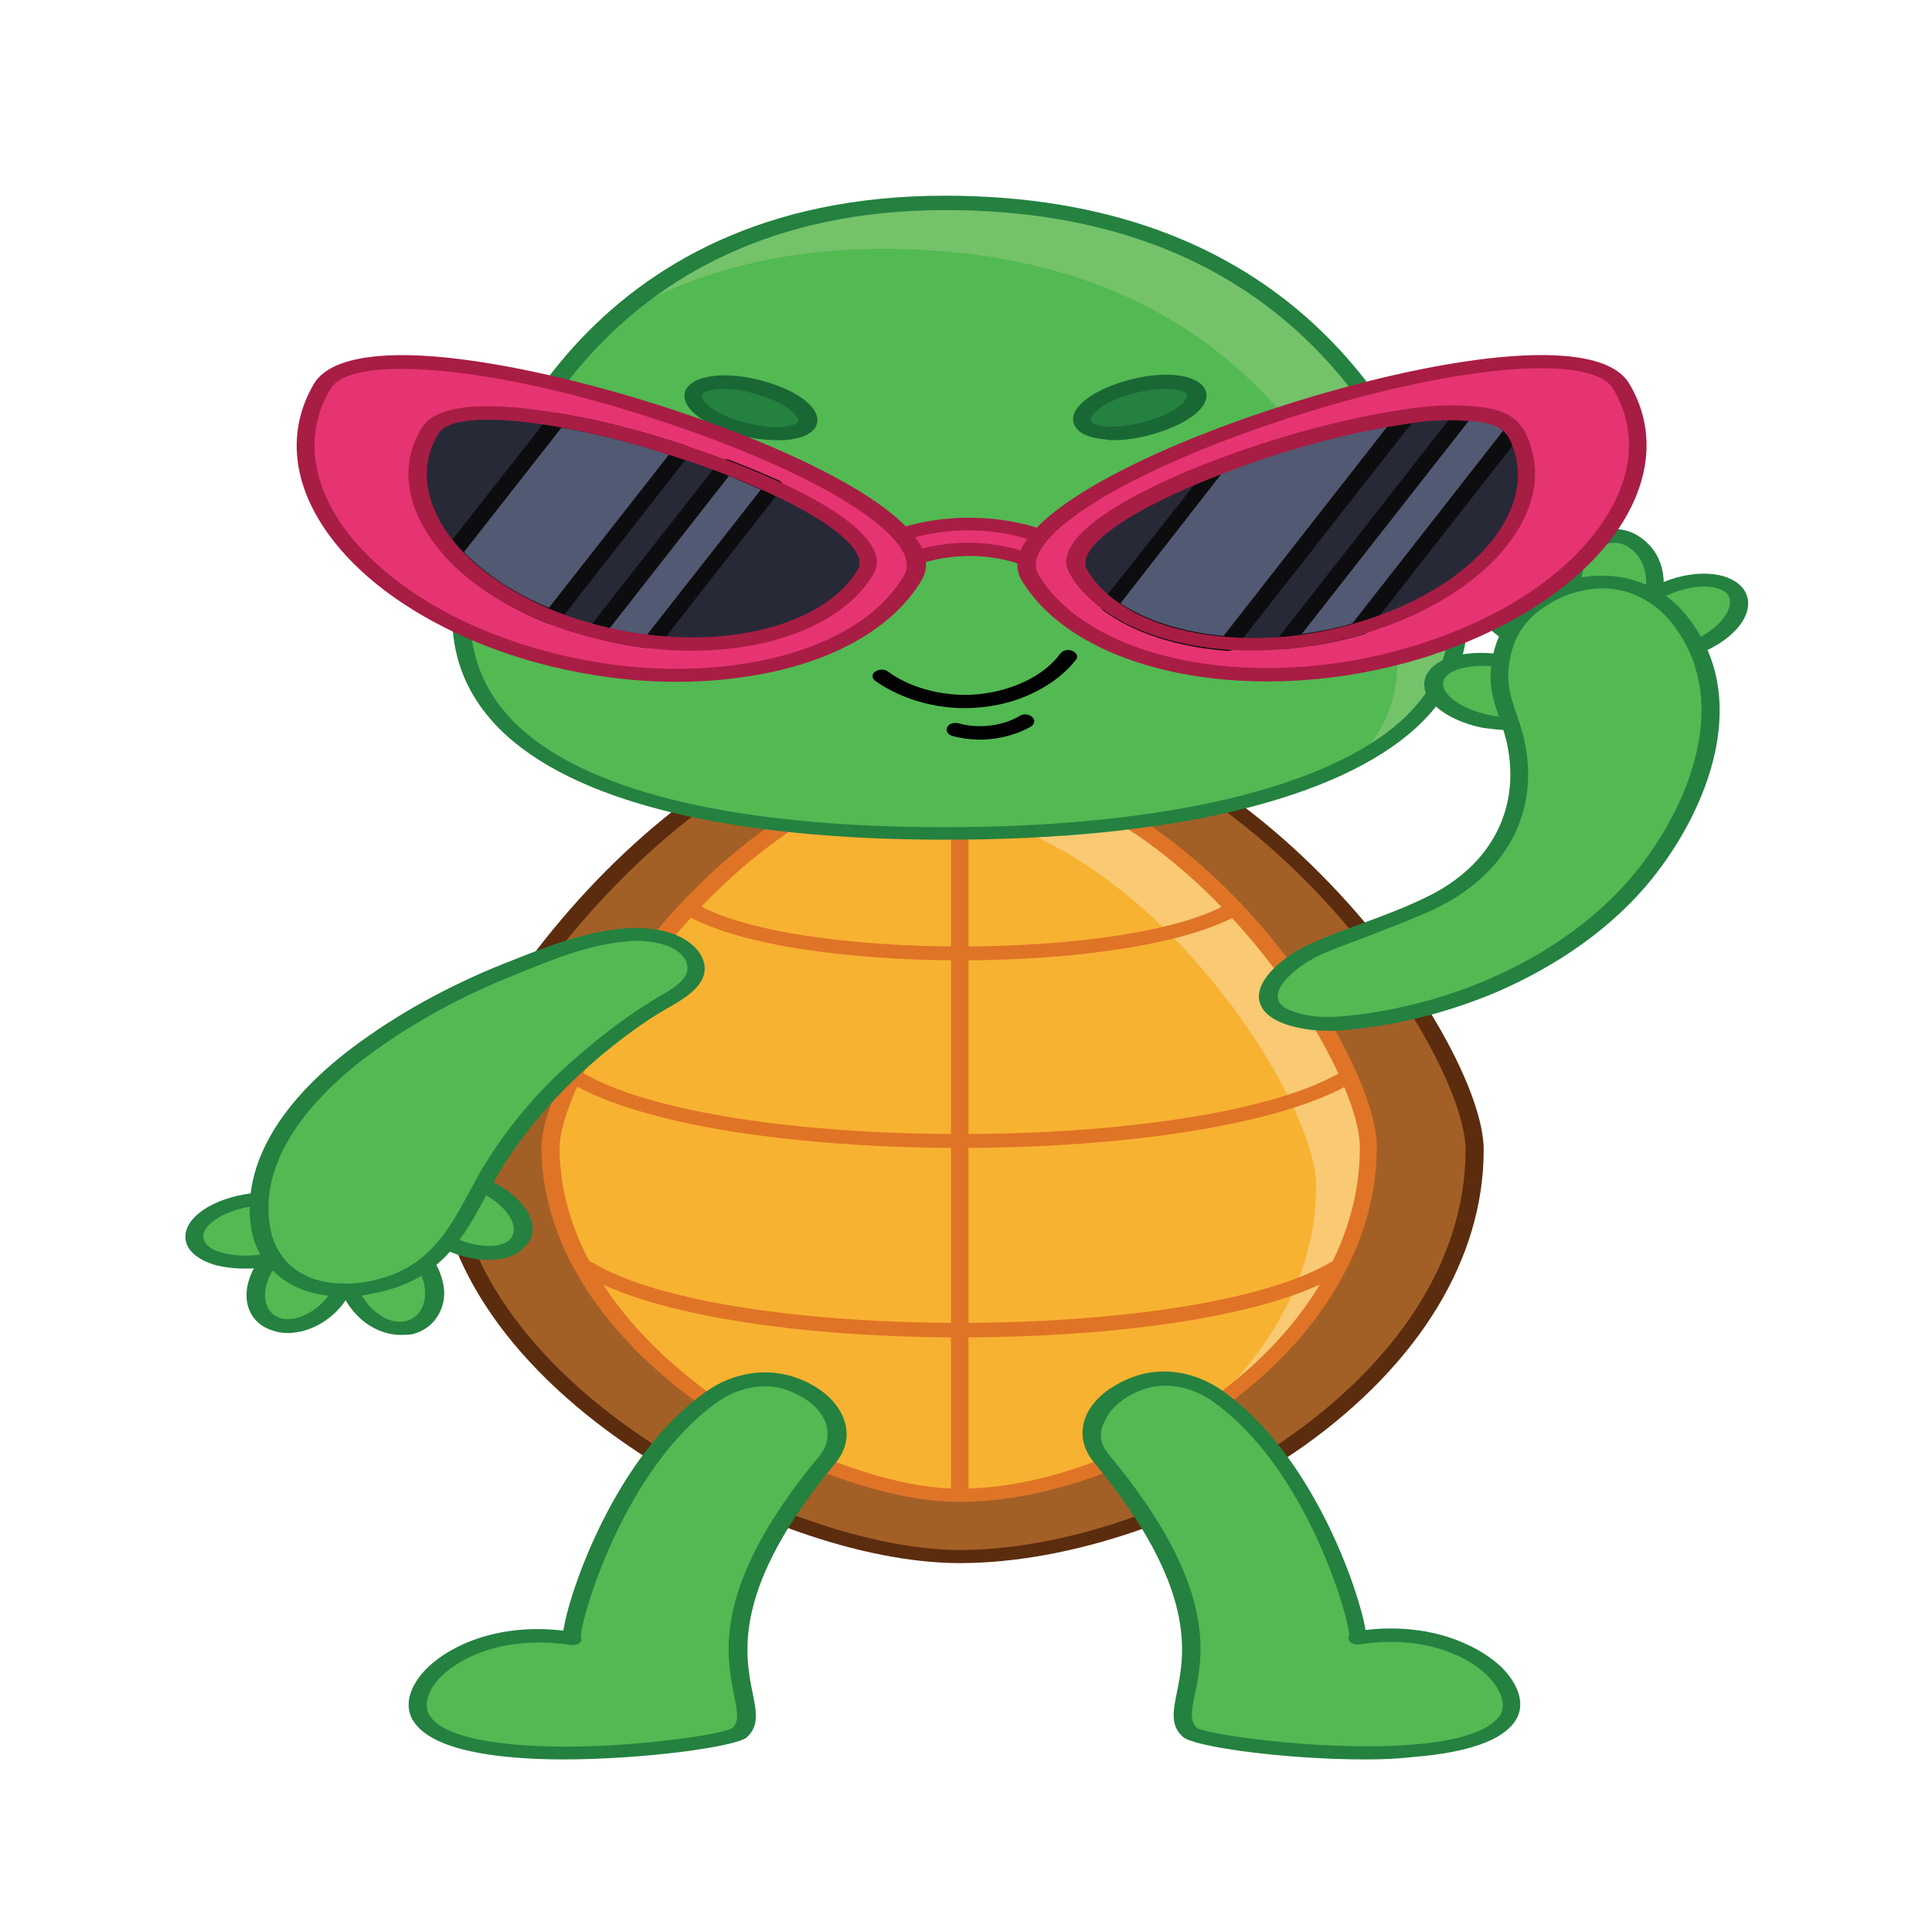 <?xml version="1.0" encoding="utf-8"?>
<!-- Generator: Adobe Illustrator 25.2.1, SVG Export Plug-In . SVG Version: 6.00 Build 0)  -->
<svg version="1.1" id="Layer_1" xmlns="http://www.w3.org/2000/svg" xmlns:xlink="http://www.w3.org/1999/xlink" x="0px" y="0px"
	 viewBox="0 0 309 309" style="enable-background:new 0 0 309 309;" xml:space="preserve">
<style type="text/css">
	.st0{fill:#A36026;}
	.st1{fill:#5C2C0F;}
	.st2{fill:#F8B231;}
	.st3{fill:#F9C973;}
	.st4{fill:#DF7426;}
	.st5{fill:#53B953;}
	.st6{fill:#74C26A;}
	.st7{fill:#248140;}
	.st8{fill:#196734;}
	.st9{fill:#E63472;}
	.st10{fill:#A81D44;}
	.st11{fill:#272937;}
	.st12{fill:#525973;}
	.st13{fill:#0D0D0F;}
	.st14{fill:#010101;}
</style>
<g>
	<g>
		<path class="st0" d="M235.9,183.9c0,37.6-48.3,65-82.3,65c-28.8,0-82.3-27.5-82.3-65c0-14.5,36.8-71,82.3-71
			S235.9,167.2,235.9,183.9z"/>
		<path class="st1" d="M153.5,250c-15.5,0-36.2-7.3-52.9-18.7c-19.8-13.5-30.9-30.4-30.9-47.4c0-14.6,36.6-72,83.8-72
			c46.1,0,83.8,54.4,83.8,72c0,17.4-10.3,34.2-28.8,47.4C192.1,242.8,171.1,250,153.5,250z M153.5,114c-44.6,0-80.9,56.2-80.9,69.9
			c0,37,53.2,64,80.9,64c32.6,0,80.9-26.9,80.9-64c0-7.9-8.9-25.5-23.8-41.2C200.4,132,179.3,114,153.5,114z"/>
	</g>
	<g>
		<path class="st2" d="M218.9,183.5c0,32.2-38.4,55.7-65.4,55.7c-22.8,0-65.4-23.5-65.4-55.7c0-12.4,29.3-60.7,65.4-60.7
			S218.9,169.2,218.9,183.5z"/>
		<path class="st3" d="M218.9,183.5c0,18.2-12.4,33.6-27.9,43.6c11.5-9.7,19.5-22.7,19.5-37.5c0-14.3-29.3-60.7-65.4-60.7
			c-9.5,0-18.5,3.4-26.7,8.5c10.1-8.5,22.2-14.7,35-14.7C189.6,122.8,218.9,169.2,218.9,183.5z"/>
		<g>
			<path class="st4" d="M153.5,240.2c-0.8,0-1.4-0.5-1.4-1V122.8c0-0.6,0.7-1,1.4-1c0.8,0,1.4,0.5,1.4,1v116.4
				C155,239.8,154.3,240.2,153.5,240.2z"/>
		</g>
		<g>
			<path class="st4" d="M153.7,153.6c-18.1,0-36.2-2.5-44.4-7.5c-0.6-0.4-0.7-1-0.2-1.5c0.5-0.4,1.4-0.5,2-0.2
				c15.4,9.3,69.7,9.3,85.5,0c0.6-0.4,1.6-0.3,2,0.2c0.5,0.4,0.4,1.2-0.2,1.5C189.9,151.1,171.7,153.6,153.7,153.6z"/>
		</g>
		<g>
			<path class="st4" d="M153.6,183.6c-25.5,0-50.9-3.5-62.5-10.5c-0.6-0.4-0.7-1-0.2-1.5c0.5-0.4,1.4-0.5,2-0.2
				c21.9,13.3,99.2,13.3,121.7,0c0.6-0.4,1.6-0.3,2,0.2c0.5,0.4,0.4,1.2-0.2,1.5C204.6,180.1,179.1,183.6,153.6,183.6z"/>
		</g>
		<g>
			<path class="st4" d="M153.6,213.9c-24.8,0-49.4-3.4-60.7-10.3c-0.6-0.4-0.7-1-0.2-1.5c0.5-0.4,1.4-0.5,2-0.2
				c21.2,12.9,96.2,12.9,118.1,0c0.6-0.4,1.6-0.3,2,0.2c0.5,0.4,0.4,1.2-0.2,1.5C203.2,210.6,178.3,213.9,153.6,213.9z"/>
		</g>
		<g>
			<path class="st4" d="M153.5,240.2c-12.4,0-29-6.3-42.3-16.1c-15.8-11.6-24.6-26-24.6-40.7c0-12.5,29.2-61.8,66.8-61.8
				c36.8,0,66.8,46.7,66.8,61.8c0,14.9-8.2,29.3-23,40.6C184.3,234.1,167.6,240.2,153.5,240.2z M153.5,123.8c-35.2,0-64,48-64,59.7
				c0,31.6,42,54.6,64,54.6c25.8,0,64-22.9,64-54.6C217.4,169.3,188,123.8,153.5,123.8z"/>
		</g>
	</g>
	<g>
		<g>
			<path class="st5" d="M231.9,90.4c9.7,30.8-32.3,42.9-80.7,42.9s-84.3-11.8-76.3-42.9c6.4-25.1,27.8-57.9,76.3-57.9
				S222.5,60.5,231.9,90.4z"/>
			<path class="st6" d="M217.1,121.5c5.9-6.2,8.1-14.1,4.9-23.9c-9.4-29.8-32.2-57.8-80.7-57.8c-17.7,0-31.7,4.3-42.7,11
				c12.1-10.7,29.2-18.3,52.6-18.3c48.5,0,71.4,28,80.7,57.9C236.3,104.5,229.9,114.6,217.1,121.5z"/>
			<g>
				<path class="st7" d="M151.2,134.3c-33.7,0-57.8-5.7-69.9-16.4c-8.1-7.2-10.7-16.5-7.9-27.9c3.5-13.8,19.5-58.7,77.7-58.7
					c52.6,0,73.8,31.9,82.2,58.7c3.2,10.3,1,19.1-6.6,26.2C214.1,127.9,187.3,134.3,151.2,134.3z M151.2,33.6
					c-55.9,0-71.4,43.6-74.9,57c-2.7,10.6-0.3,19.4,7.2,26.1c11.5,10.2,34.9,15.6,67.6,15.6c34.8,0,61.5-6.3,73.3-17.3
					c7-6.5,9.1-14.7,6.1-24.4l0,0C222.3,64.6,201.9,33.6,151.2,33.6z"/>
			</g>
		</g>
		<g>
			<path class="st7" d="M129.1,67.8c-0.9,1.8-5.7,2.1-10.7,0.7c-5-1.4-8.2-4-7.3-5.8c0.9-1.8,5.7-2.1,10.7-0.7
				C126.7,63.4,130,66,129.1,67.8z"/>
			<path class="st8" d="M124.3,70.4c-2,0-4.3-0.3-6.4-0.9c-5.9-1.7-9.4-4.7-8.2-7.2c1.3-2.4,6.7-3,12.6-1.3c5.9,1.7,9.4,4.7,8.2,7.2
				c-0.7,1.3-2.5,2-5.1,2.2C125,70.4,124.6,70.4,124.3,70.4z M115.7,62.2c-1.9,0-3.1,0.4-3.4,0.9c-0.4,0.9,1.8,3.1,6.5,4.4
				c2.2,0.6,4.4,0.9,6.2,0.8c1.3-0.1,2.4-0.4,2.6-0.8c0.4-0.9-1.8-3.1-6.5-4.4C119.1,62.4,117.2,62.2,115.7,62.2z"/>
		</g>
		<g>
			<path class="st7" d="M173.2,67.8c0.9,1.8,5.7,2.1,10.7,0.7c5-1.4,8.2-4,7.3-5.8c-0.9-1.8-5.7-2.1-10.7-0.7
				C175.6,63.4,172.3,66,173.2,67.8z"/>
			<path class="st8" d="M178,70.4c-0.4,0-0.7,0-1-0.1c-2.6-0.2-4.4-0.9-5.1-2.2c-1.3-2.4,2.2-5.5,8.2-7.2c5.9-1.7,11.3-1.1,12.6,1.3
				c1.3,2.4-2.2,5.5-8.2,7.2C182.2,70.1,179.9,70.4,178,70.4z M186.5,62.2c-1.5,0-3.4,0.2-5.5,0.8c-4.7,1.3-7,3.5-6.5,4.4
				c0.2,0.4,1.2,0.8,2.6,0.8c1.8,0.1,4-0.2,6.2-0.8c4.7-1.3,7-3.5,6.5-4.4C189.6,62.6,188.4,62.2,186.5,62.2z"/>
		</g>
	</g>
	<g>
		<path class="st5" d="M132.4,233.3c3.4-4.1,1-9.6-5.8-12.1c-4.3-1.5-9.1-0.4-12.7,2.1c-16.3,11.5-23.4,38.6-22.3,38.7
			c-16.8-2.6-27.6,7.7-24,13c6.4,9.2,48.3,4.2,50.6,2.1C123.3,272.5,107.8,262.9,132.4,233.3z"/>
		<path class="st7" d="M90,281.4c-2.6,0-5.2-0.1-7.6-0.3c-8.6-0.7-14.1-2.6-16.2-5.7c-1.7-2.5-0.8-5.8,2.3-8.8
			c3.8-3.6,11.4-7,21.6-5.8c0.9-6.1,8.3-28,22.8-38.2c4.3-3.1,9.7-3.9,14.3-2.3c3.8,1.3,6.6,3.7,7.7,6.5c1,2.5,0.5,5-1.2,7.1l0,0
			c-16.7,20.1-14.6,30.6-13.3,37c0.6,3,1,5.2-1,7C117.5,279.4,102.9,281.4,90,281.4z M86.1,262.7c-7.1,0-12.4,2.5-15.3,5.2
			c-2.4,2.3-3.2,4.9-2,6.6c1.3,1.9,4.6,3.3,10,4.1c14.5,2.2,36.5-1,38.3-2.2c1.1-1,0.9-2.4,0.3-5.3c-1.3-6.6-3.5-17.6,13.7-38.3l0,0
			c1.3-1.6,1.6-3.5,0.9-5.4c-0.9-2.2-3.1-4-6.2-5.1c-3.4-1.2-7.6-0.5-11,1.9c-15.2,10.8-21.9,34.9-21.9,37.5
			c0.1,0.2,0.1,0.4,0.1,0.6c-0.1,0.6-1,0.9-1.7,0.8l0,0l0,0C89.4,262.8,87.7,262.7,86.1,262.7z M132.4,233.3L132.4,233.3
			L132.4,233.3z"/>
	</g>
	<g>
		<path class="st5" d="M176.1,233.3c-3.4-4.1-1-9.6,5.8-12.1c4.3-1.5,9.1-0.4,12.7,2.1c16.3,11.5,23.4,38.6,22.3,38.7
			c16.8-2.6,27.6,7.7,24,13c-6.4,9.2-48.3,4.2-50.6,2.1C185.2,272.5,200.6,262.9,176.1,233.3z"/>
		<path class="st7" d="M218.4,281.4c-12.9,0-27.4-2-29.2-3.6c-2-1.8-1.6-4-1-7c1.3-6.3,3.4-16.8-13.3-37l0,0
			c-1.8-2.2-2.2-4.7-1.3-7.1c1.1-2.8,3.9-5.1,7.7-6.5c4.6-1.7,10-0.8,14.3,2.3c14.4,10.2,21.8,32,22.8,38.2
			c10.1-1.2,17.7,2.2,21.6,5.8c3.1,3,4,6.4,2.3,8.8c-2.1,3.1-7.6,5-16.2,5.7C223.6,281.3,221,281.4,218.4,281.4z M177.4,232.7
			c17.2,20.7,15.1,31.8,13.7,38.3c-0.6,2.9-0.8,4.3,0.4,5.4c1.8,1.1,23.8,4.3,38.3,2.2c5.3-0.8,8.6-2.2,10-4.1
			c1.2-1.7,0.4-4.2-2-6.6c-3.5-3.4-10.7-6.4-20.4-4.9l0,0c-0.7,0.1-1.6-0.2-1.7-0.8c-0.1-0.2,0-0.4,0.1-0.6
			c0-2.6-6.7-26.8-21.9-37.5c-3.4-2.4-7.6-3.1-11-1.9c-3.1,1.1-5.3,3-6.2,5.1C175.6,229.2,176,231.1,177.4,232.7L177.4,232.7z"/>
	</g>
	<g>
		<g>
			<path class="st5" d="M241.2,105.9c5.5,1.1,9.1,4.1,8.1,6.8c-1,2.6-6.2,3.8-11.7,2.7c-5.5-1.1-9.1-4.1-8.1-6.8
				C230.5,105.9,235.7,104.7,241.2,105.9z"/>
			<path class="st7" d="M241.6,116.8c-1.4,0-2.9-0.2-4.5-0.4c-6.3-1.3-10.3-4.9-9.1-8.1c1.2-3.3,7.1-4.7,13.5-3.4l0,0
				c6.3,1.3,10.3,4.9,9.1,8.1C249.7,115.4,246,116.8,241.6,116.8z M237.1,106.5c-3.1,0-5.7,0.9-6.2,2.3c-0.7,2,2.5,4.5,7,5.5
				s9.1,0.1,9.9-1.9c0.7-2-2.5-4.5-7-5.5l0,0C239.5,106.6,238.3,106.5,237.1,106.5z"/>
		</g>
		<g>
			<path class="st5" d="M250.1,94c3.6,3.2,4.2,7.2,1.3,8.9c-2.8,1.7-8.1,0.5-11.7-2.7c-3.6-3.2-4.2-7.2-1.3-8.9
				C241.2,89.6,246.5,90.8,250.1,94z"/>
			<path class="st7" d="M248.2,104.8c-3.1,0-6.7-1.4-9.6-3.9c-1.9-1.7-3.1-3.7-3.4-5.6c-0.3-2,0.4-3.8,2.2-4.9
				c3.5-2.2,9.5-0.9,13.7,2.9l0,0c4.2,3.8,4.7,8.3,1.2,10.5C251.2,104.5,249.8,104.8,248.2,104.8z M241.6,91.6
				c-0.9,0-1.6,0.2-2.2,0.6c-1,0.6-1.4,1.7-1.2,3c0.2,1.5,1.2,3.1,2.8,4.5c3,2.7,7.4,3.9,9.6,2.5s1.5-4.7-1.6-7.4l0,0
				C246.8,92.7,243.9,91.6,241.6,91.6z"/>
		</g>
		<g>
			<path class="st5" d="M251.4,93.2c0.1-4.2,3.1-7.5,6.8-7.5c3.7,0.1,6.6,3.4,6.6,7.6c-0.1,4.2-3.1,7.5-6.8,7.5
				C254.4,100.8,251.4,97.4,251.4,93.2z"/>
			<path class="st7" d="M258,101.8L258,101.8c-4.6-0.1-8.2-3.9-8.1-8.7c0-2.2,0.8-4.3,2.2-5.9c1.6-1.7,3.7-2.6,5.9-2.6h0.1
				c2.3,0,4.3,1,5.9,2.8c1.4,1.6,2.1,3.7,2.1,6c0,2.2-0.8,4.3-2.2,5.9C262.4,100.9,260.3,101.8,258,101.8z M258.2,86.8
				c-1.3,0-2.5,0.6-3.5,1.7c-1.1,1.3-1.8,2.9-1.8,4.7c-0.1,3.5,2.3,6.5,5.1,6.5c1.3,0.1,2.5-0.6,3.5-1.7c1.1-1.3,1.8-2.9,1.8-4.7
				l0,0c0-1.8-0.5-3.5-1.6-4.7C260.7,87.4,259.4,86.8,258.2,86.8L258.2,86.8z"/>
		</g>
		<g>
			<path class="st5" d="M272.9,102.7c-4.6,2.5-10,2.7-12.2,0.6c-2.2-2.2-0.3-6,4.3-8.4c4.6-2.5,10-2.7,12.2-0.6
				C279.4,96.4,277.5,100.2,272.9,102.7z"/>
			<path class="st7" d="M265.4,105.8c-2.4,0-4.6-0.7-5.8-1.9c-2.7-2.7-0.7-7.1,4.6-9.9c5.2-2.9,11.5-3,14.2-0.3
				c2.7,2.7,0.7,7.1-4.6,9.9C271.1,105.1,268.1,105.8,265.4,105.8z M272.6,93.8c-2,0-4.5,0.6-6.7,1.8c-3.8,2.1-5.6,5.3-4,7
				c1.6,1.7,6.4,1.3,10.2-0.8c3.8-2.1,5.6-5.3,4-7C275.3,94.2,274.1,93.8,272.6,93.8z"/>
		</g>
		<g>
			<path class="st5" d="M262.8,140.1c9.4-11.7,15.7-28.9,5.5-41.3c-2.2-2.8-5.9-5.1-10.2-5.6c-3.8-0.4-7.9,0.6-10.9,2.4
				c-5,3-6.8,6.5-7.4,11c-0.6,4.6,1.5,7.6,2.5,12c2.3,10.2-1.9,20.2-13.7,25.9c-5.8,2.8-12.1,4.6-18,7.2c-5.9,2.6-12.8,9.5-2.5,11.6
				c2.9,0.6,6.1,0.4,9.1,0C236.3,161,253.2,152,262.8,140.1z"/>
			<path class="st7" d="M207.8,164.4c-4.8-1-6.1-2.9-6.4-4.4c-0.6-3.3,3.9-7.2,8.5-9.2c2.7-1.2,5.5-2.2,8.2-3.2
				c3.3-1.2,6.7-2.5,9.8-4c10.6-5,15.4-14.3,13.1-24.8c-1-4.4-3.1-7.4-2.5-12.3c0.7-5.4,3.1-8.9,7.9-11.7c3.6-2.2,8-3.1,12-2.6
				c4.3,0.5,8.5,2.7,11.2,6.1c10.8,13,3.7,31-5.5,42.4c-6,7.4-14.6,13.6-24.8,18c-6.9,2.9-14.2,4.9-21.8,5.8
				C213.6,165,210.6,165,207.8,164.4z M248.1,96.4c-4.3,2.5-6.2,5.5-6.8,10.3c-0.5,4.4,1.5,7.2,2.5,11.7c2.5,11.4-2.8,21.5-14.4,27
				c-3.2,1.5-6.7,2.8-10,4.1c-2.6,1-5.4,2-8,3.1c-3.7,1.7-7.5,4.9-7,7.1c0.2,1.2,1.6,2,4.3,2.6c2.8,0.6,5.8,0.3,8.4,0
				c7.2-0.9,14.2-2.8,20.8-5.6c9.8-4.2,18-10.2,23.7-17.2c8.8-10.9,15.6-28,5.5-40.2c-2.3-2.8-5.7-4.7-9.2-5.1
				C254.4,93.8,250.8,94.8,248.1,96.4z"/>
		</g>
	</g>
	<g>
		<g>
			<g>
				<path class="st9" d="M166,89.9c-0.4,0-0.9-0.1-1.3-0.3c-5.7-2.3-13.1-2.4-18.9-0.2c-1.3,0.5-3,0.1-3.7-0.9
					c-0.7-1-0.1-2.2,1.2-2.7c7.5-2.8,16.7-2.6,24,0.3c1.3,0.6,1.8,1.8,1.1,2.8C167.9,89.5,167,89.9,166,89.9z"/>
				<path class="st10" d="M166,91c-0.7,0-1.4-0.1-2-0.4c-5.2-2.2-12.1-2.2-17.5-0.2c-2.1,0.8-4.6,0.2-5.7-1.4
					c-1-1.5-0.2-3.4,1.9-4.1c7.9-2.9,17.6-2.8,25.4,0.3c1,0.4,1.7,1,2,1.9c0.3,0.8,0.2,1.7-0.4,2.4C168.9,90.4,167.5,91,166,91z
					 M154.8,86.8c3.7,0,7.3,0.7,10.5,1.9c0.6,0.3,1.4,0.1,1.8-0.4c0.1-0.2,0.2-0.5,0.1-0.7c-0.1-0.2-0.3-0.4-0.6-0.6
					c-6.9-2.8-15.6-2.9-22.6-0.3c-0.7,0.2-0.9,0.8-0.6,1.3c0.3,0.5,1.1,0.7,1.7,0.4C148.1,87.4,151.5,86.8,154.8,86.8z"/>
			</g>
		</g>
		<g>
			<g>
				<path class="st9" d="M146,92.4c-8.8,14.8-37.1,20-63.2,11.5c-26.1-8.4-40.1-27.3-31.3-42.1C60.3,47,154.8,77.6,146,92.4z"/>
				<path class="st10" d="M82.2,104.9c-12.9-4.2-23.4-11-29.4-19.1c-6.1-8.2-7-16.9-2.6-24.4c2.3-3.9,9.7-5.4,21.3-4.2
					c9.7,1,22,3.8,34.5,7.8c24.2,7.8,46.4,19.4,41.4,27.8c-4.4,7.4-13.7,12.9-26.1,15.1C106.4,110.6,92.1,108.1,82.2,104.9z
					 M64.2,59c-6,0-10.1,1-11.4,3.3c-4,6.8-3.2,14.8,2.5,22.5c5.8,7.7,15.7,14.2,28.1,18.2c12.4,4,25.5,5,37.1,2.9
					c11.5-2.1,20.1-7,24.1-13.9l0,0c3.4-5.8-13.7-16.5-39.9-25C88.6,61.7,73.9,59,64.2,59z"/>
			</g>
			<path class="st11" d="M138.5,91.5c-5.1,8.6-19.2,12.8-34.3,11.1c-12.2-1.3-24.7-6.5-31.8-14.2C66.7,82.3,65,75.2,68.7,69
				C75.3,58,145,80.6,138.5,91.5z"/>
			<g>
				<path class="st12" d="M109,72.2L88.2,98.8c-6.7-2.6-12.1-6.3-15.8-10.3l16.6-21.2C95.4,68.2,102.3,70,109,72.2z"/>
				<path class="st13" d="M88.2,99.8c-0.2,0-0.4-0.1-0.7-0.1C80.8,97,75.2,93.3,71.2,89c-0.3-0.3-0.3-0.8-0.1-1.1l16.7-21.3
					c0.3-0.4,1-0.6,1.6-0.5c6.2,1,13.2,2.8,20.1,5.1c0.4,0.1,0.7,0.3,0.8,0.7c0.1,0.3,0.1,0.6-0.1,0.9L89.5,99.3
					C89.2,99.6,88.7,99.8,88.2,99.8z M74.2,88.3c3.4,3.5,8,6.6,13.6,8.9L107,72.7c-5.9-1.9-11.8-3.4-17.2-4.3L74.2,88.3z"/>
			</g>
			<g>
				<path class="st12" d="M123.7,77.8l-19.4,24.8c-2.9-0.3-5.9-0.8-8.8-1.6l20.7-26.4C118.7,75.7,121.3,76.8,123.7,77.8z"/>
				<path class="st13" d="M104.3,103.7c-0.1,0-0.1,0-0.2,0c-3.1-0.3-6.1-0.9-9.1-1.7c-0.4-0.1-0.7-0.3-0.9-0.7
					c-0.1-0.3-0.1-0.6,0.1-0.9l20.7-26.4c0.4-0.5,1.3-0.7,1.9-0.4c2.8,1.1,5.5,2.2,7.7,3.2c0.7,0.3,0.9,0.9,0.5,1.4l-19.4,24.8
					C105.2,103.5,104.8,103.7,104.3,103.7z M97.5,100.5c1.9,0.4,4,0.8,6,1l18.2-23.2c-1.6-0.7-3.3-1.4-5.1-2.2L97.5,100.5z"/>
			</g>
			<g>
				<path class="st10" d="M104,103.7c-7-0.8-12.6-2.5-16.5-4C80.8,97,75.1,93.3,71.2,89c-6.1-6.7-7.6-14.2-3.8-20.5
					c2.2-3.7,9.8-4.5,22-2.4c6.2,1,13.2,2.8,20.1,5.1c2.3,0.8,8.5,2.8,14.8,5.7c12.3,5.6,17.8,11,15.4,14.9l0,0
					C135,100,121.4,105.6,104,103.7z M70.1,69.4c-3.4,5.6-2,12.3,3.5,18.4c3.7,4,8.9,7.4,15.3,10c7.3,2.8,13,3.5,15.6,3.8
					c14.9,1.6,28-2.6,32.7-10.5c1.6-2.8-3.8-7.5-14.3-12.3c-6.2-2.9-12.2-4.9-14.5-5.6c-6.8-2.3-13.6-4-19.6-5
					C78.3,66.4,71.5,66.9,70.1,69.4z"/>
			</g>
		</g>
		<g>
			<g>
				<path class="st9" d="M164.8,92.4c8.8,14.8,37.1,20,63.2,11.5c26.1-8.4,40.1-27.3,31.3-42.1C250.5,47,155.9,77.6,164.8,92.4z"/>
				<path class="st10" d="M163.4,92.8c-4.9-8.3,17.2-20,41.4-27.8s50.9-12,55.8-3.6c4.4,7.4,3.5,16.1-2.6,24.4
					c-6.1,8.2-16.6,14.9-29.4,19.1C201.8,113.5,172.6,108.1,163.4,92.8z M166.1,91.9c8.5,14.2,36,19.2,61.3,11
					c12.4-4,22.3-10.4,28.1-18.2c5.7-7.7,6.6-15.6,2.5-22.5c-3.4-5.8-25.8-3.8-52,4.7S162.7,86.2,166.1,91.9z"/>
			</g>
			<path class="st11" d="M219.2,100c-18.6,6-39.8,2.8-46.7-8.5c-6.5-10.9,62.9-33.3,69.7-22.6c0,0,0,0.1,0.1,0.1
				C248.7,79.9,238.4,93.8,219.2,100z"/>
			<g>
				<path class="st12" d="M224.8,66.7l-28.4,36.2c-7.6-0.6-14.4-2.6-19.1-6.1l17.2-21.8C204.3,71.1,215.6,68,224.8,66.7z"/>
				<path class="st13" d="M226,66.1c0.3,0.3,0.4,0.8,0.1,1.2l-28.4,36.2c-0.2,0.3-0.7,0.6-1.3,0.6c-0.1,0-0.1,0-0.1,0
					c-8-0.6-15.1-2.9-19.9-6.5c-0.4-0.3-0.5-0.9-0.2-1.3l17.2-21.8L226,66.1z M179.2,96.5c4.2,2.8,10,4.6,16.5,5.2l26.2-33.5
					c-8.1,1.4-17.7,4.1-26.4,7.4L179.2,96.5z"/>
			</g>
			<g>
				<path class="st12" d="M242.1,68.9l-24.8,31.7c-4,1.2-7.9,1.9-11.8,2.2L234.3,66C238.2,66.2,241,67.1,242.1,68.9z"/>
				<path class="st13" d="M243.4,69.4l-24.8,31.7c-0.1,0.2-0.4,0.4-0.7,0.4c-4,1.2-8.1,1.9-12.2,2.3c-0.1,0-0.1,0-0.1,0
					c-0.4,0-1-0.2-1.2-0.5c-0.3-0.3-0.3-0.8-0.1-1.1L233,65.5C238.6,65.3,240.8,66.2,243.4,69.4z M235,67.2l-26.8,34.2
					c2.8-0.4,5.5-0.9,8.1-1.7l24.1-30.8C239.5,68,237.7,67.4,235,67.2z"/>
			</g>
			<g>
				<path class="st10" d="M196.2,103.9c-8-0.6-15.1-2.9-19.9-6.5c-2.2-1.6-4-3.5-5.2-5.6c-4.2-7,16.3-15.6,22.7-18
					c10.1-3.9,21.6-7,30.7-8.3c3.7-0.6,7-0.8,9.8-0.6c7.5,0.3,9.5,2.6,10.7,7.1c3,10.8-7.5,23.1-25.4,28.9l0,0
					C214.3,102.7,205.7,104.6,196.2,103.9z M225.1,67.8c-8.8,1.2-20,4.2-29.9,8.1c-14.8,5.7-23.4,11.8-21.3,15.3
					c1.1,1.8,2.6,3.5,4.6,4.9c4.4,3.3,10.9,5.3,18.2,5.8c10.3,0.8,18.9-1.8,21.9-2.8l0,0c16.8-5.4,26.5-16.8,23.7-26.6
					c-1-3.3-1.9-5-8-5.2C230.5,67,226.4,67.5,225.1,67.8z"/>
			</g>
		</g>
	</g>
	<g>
		<path class="st14" d="M140,108.9c-0.6-0.4-0.6-1.1,0-1.5c0.6-0.4,1.5-0.4,2,0c3.8,2.8,9.5,4.2,14.8,3.6c5.3-0.6,10.3-3,12.8-6.5
			c0.4-0.5,1.3-0.7,1.9-0.4c0.7,0.3,1,0.9,0.6,1.4c-3.1,4-8.8,7-15,7.6C148.9,114,142.6,110.8,140,108.9z"/>
	</g>
	<g>
		<path class="st14" d="M152.3,117.7c-0.7-0.2-1.1-0.8-0.8-1.4c0.3-0.6,1.1-0.8,1.9-0.6c3.1,0.9,7,0.4,9.7-1.2
			c0.6-0.4,1.5-0.3,2,0.2c0.5,0.4,0.4,1.1-0.2,1.5C163,117.3,158.1,119.3,152.3,117.7z"/>
	</g>
	<g>
		<g>
			<path class="st5" d="M70.5,198.2c-4.4-2.6-6.1-6.4-3.9-8.6c2.3-2.2,7.7-1.8,12.2,0.8c4.4,2.6,6.1,6.4,3.9,8.6
				C80.4,201.1,75,200.8,70.5,198.2z"/>
			<path class="st7" d="M78.2,201.5c-2.7,0-5.8-0.8-8.6-2.5l0,0c-2.4-1.4-4.1-3.1-4.9-5c-0.9-2-0.6-3.8,0.8-5.1
				c1.4-1.3,3.7-1.9,6.6-1.8c2.5,0.2,5.3,1,7.6,2.4c5.2,3,7,7.4,4.1,10C82.6,200.9,80.5,201.5,78.2,201.5z M71.4,197.3
				c3.7,2.2,8.4,2.6,10.1,1c1.7-1.7,0.1-4.9-3.7-7.1c-1.9-1.1-4.1-1.8-6.1-2c-1.8-0.1-3.2,0.2-4,0.9c-0.8,0.7-0.9,1.8-0.4,3.1
				C68.1,194.8,69.5,196.2,71.4,197.3L71.4,197.3z"/>
		</g>
		<g>
			<path class="st5" d="M56,206.5c-1.6-4-0.1-7.9,3.4-8.7c3.5-0.8,7.7,1.8,9.4,5.8c1.6,4,0.1,7.9-3.4,8.7
				C61.9,213.1,57.7,210.5,56,206.5z"/>
			<path class="st7" d="M64.1,213.5c-1.7,0-3.4-0.5-5-1.5c-1.9-1.2-3.5-3.1-4.4-5.2c-1.9-4.6,0.1-9,4.4-10c4.3-0.9,9.3,1.9,11.2,6.6
				c0.9,2.2,1,4.3,0.2,6.1c-0.8,2-2.5,3.4-4.6,3.9C65.2,213.5,64.7,213.5,64.1,213.5z M60.8,198.8c-0.3,0-0.6,0.1-0.9,0.1
				c-2.7,0.6-3.8,4-2.5,7.3l0,0c0.7,1.7,1.9,3.2,3.5,4.2c1.3,0.9,2.8,1.2,4,0.9c1.2-0.3,2.2-1.1,2.7-2.4c0.6-1.4,0.5-3.2-0.2-4.9
				C66.2,201,63.4,198.8,60.8,198.8z"/>
		</g>
		<g>
			<path class="st5" d="M42.1,203c2.2-3.8,6.8-6.1,10.2-5c3.4,1.1,4.3,5.1,2,8.9c-2.2,3.8-6.8,6.1-10.2,5
				C40.8,210.8,39.9,206.8,42.1,203z"/>
			<path class="st7" d="M46,213.2c-0.8,0-1.6-0.1-2.4-0.4c-4.2-1.3-5.4-5.8-2.8-10.3c2.6-4.4,7.9-6.8,12.1-5.5s5.4,5.8,2.8,10.3
				C53.6,210.9,49.7,213.2,46,213.2z M50.5,198.8c-2.5,0-5.4,1.9-7,4.6l0,0c-1.9,3.2-1.3,6.6,1.3,7.4c2.6,0.8,6.4-1.2,8.3-4.4
				c1.9-3.2,1.3-6.6-1.3-7.5C51.4,198.9,50.9,198.8,50.5,198.8z M42.1,203L42.1,203L42.1,203z"/>
		</g>
		<g>
			<path class="st5" d="M39.6,192c5.5-1,10.6,0.3,11.5,3c0.9,2.6-2.8,5.6-8.4,6.6c-5.5,1-10.6-0.3-11.5-3
				C30.3,195.9,34.1,193,39.6,192z"/>
			<path class="st7" d="M39.1,202.9c-1.6,0-3.1-0.2-4.4-0.5c-2.6-0.7-4.4-2-4.9-3.6c-1-3.3,3.1-6.7,9.4-7.8l0,0
				c6.4-1.2,12.2,0.5,13.3,3.8c1,3.3-3.1,6.7-9.4,7.8C41.7,202.8,40.5,202.9,39.1,202.9z M39.9,193c-4.6,0.8-8,3.3-7.3,5.3
				c0.3,0.9,1.4,1.7,3.1,2.1c1.9,0.5,4.3,0.6,6.7,0.1c4.6-0.8,8-3.3,7.3-5.3C49.1,193.2,44.6,192.1,39.9,193L39.9,193z"/>
		</g>
		<g>
			<path class="st5" d="M81.7,154.9c-8.9,3.5-17.2,8.1-24.3,13.5c-10,7.6-17.8,17.7-15.6,28.6c0.7,3.2,2.8,6.4,6.5,8.1
				c3.3,1.5,7.6,1.7,11.3,0.9c11.2-2.4,13.6-9.7,18.1-17.5c5.8-10.2,14.8-19.4,25.9-26.6c3-2,8.4-4.1,7.6-7.6
				c-0.4-1.8-2.2-3.3-4.6-4C99,147.7,88.8,152,81.7,154.9z"/>
			<path class="st7" d="M47.5,205.9c-3.7-1.7-6.4-4.9-7.2-8.8c-1.9-9.8,3.7-20.2,16-29.5c7.2-5.4,15.5-10,24.6-13.6
				c4.6-1.8,12.1-5,18.9-5.5c2.7-0.2,5.2,0,7.4,0.7c2.8,0.9,4.9,2.7,5.4,4.8c0.8,3.5-3.1,5.7-6.1,7.4c-6.1,3.5-12.1,8.9-12.2,9
				c-6.3,5.6-11.4,11.7-15.2,18.4c-1.8,3.1-3.4,6.5-5.6,9.5C70,203,66,205.6,60,206.8C52.5,208.5,47.6,205.9,47.5,205.9z
				 M100.1,150.6L100.1,150.6c-5.8,0.4-12.1,3-17.7,5.3c-8.9,3.5-16.9,8-23.9,13.2c-6.7,5.1-17.7,15.4-15.2,27.7
				c0.7,3.3,2.8,6,5.8,7.3c2.8,1.3,6.4,1.5,10.1,0.8c5.2-1.1,8.6-3.3,11.8-7.5c2.2-3,3.7-6.2,5.5-9.4c3.9-6.8,9.1-13.2,15.7-18.9
				c0.1-0.1,6.3-5.6,12.7-9.4c2.8-1.6,5.5-3.2,5-5.4c-0.3-1.4-1.7-2.6-3.7-3.2C103.6,150.3,101,150.4,100.1,150.6z"/>
		</g>
	</g>
</g>
</svg>
